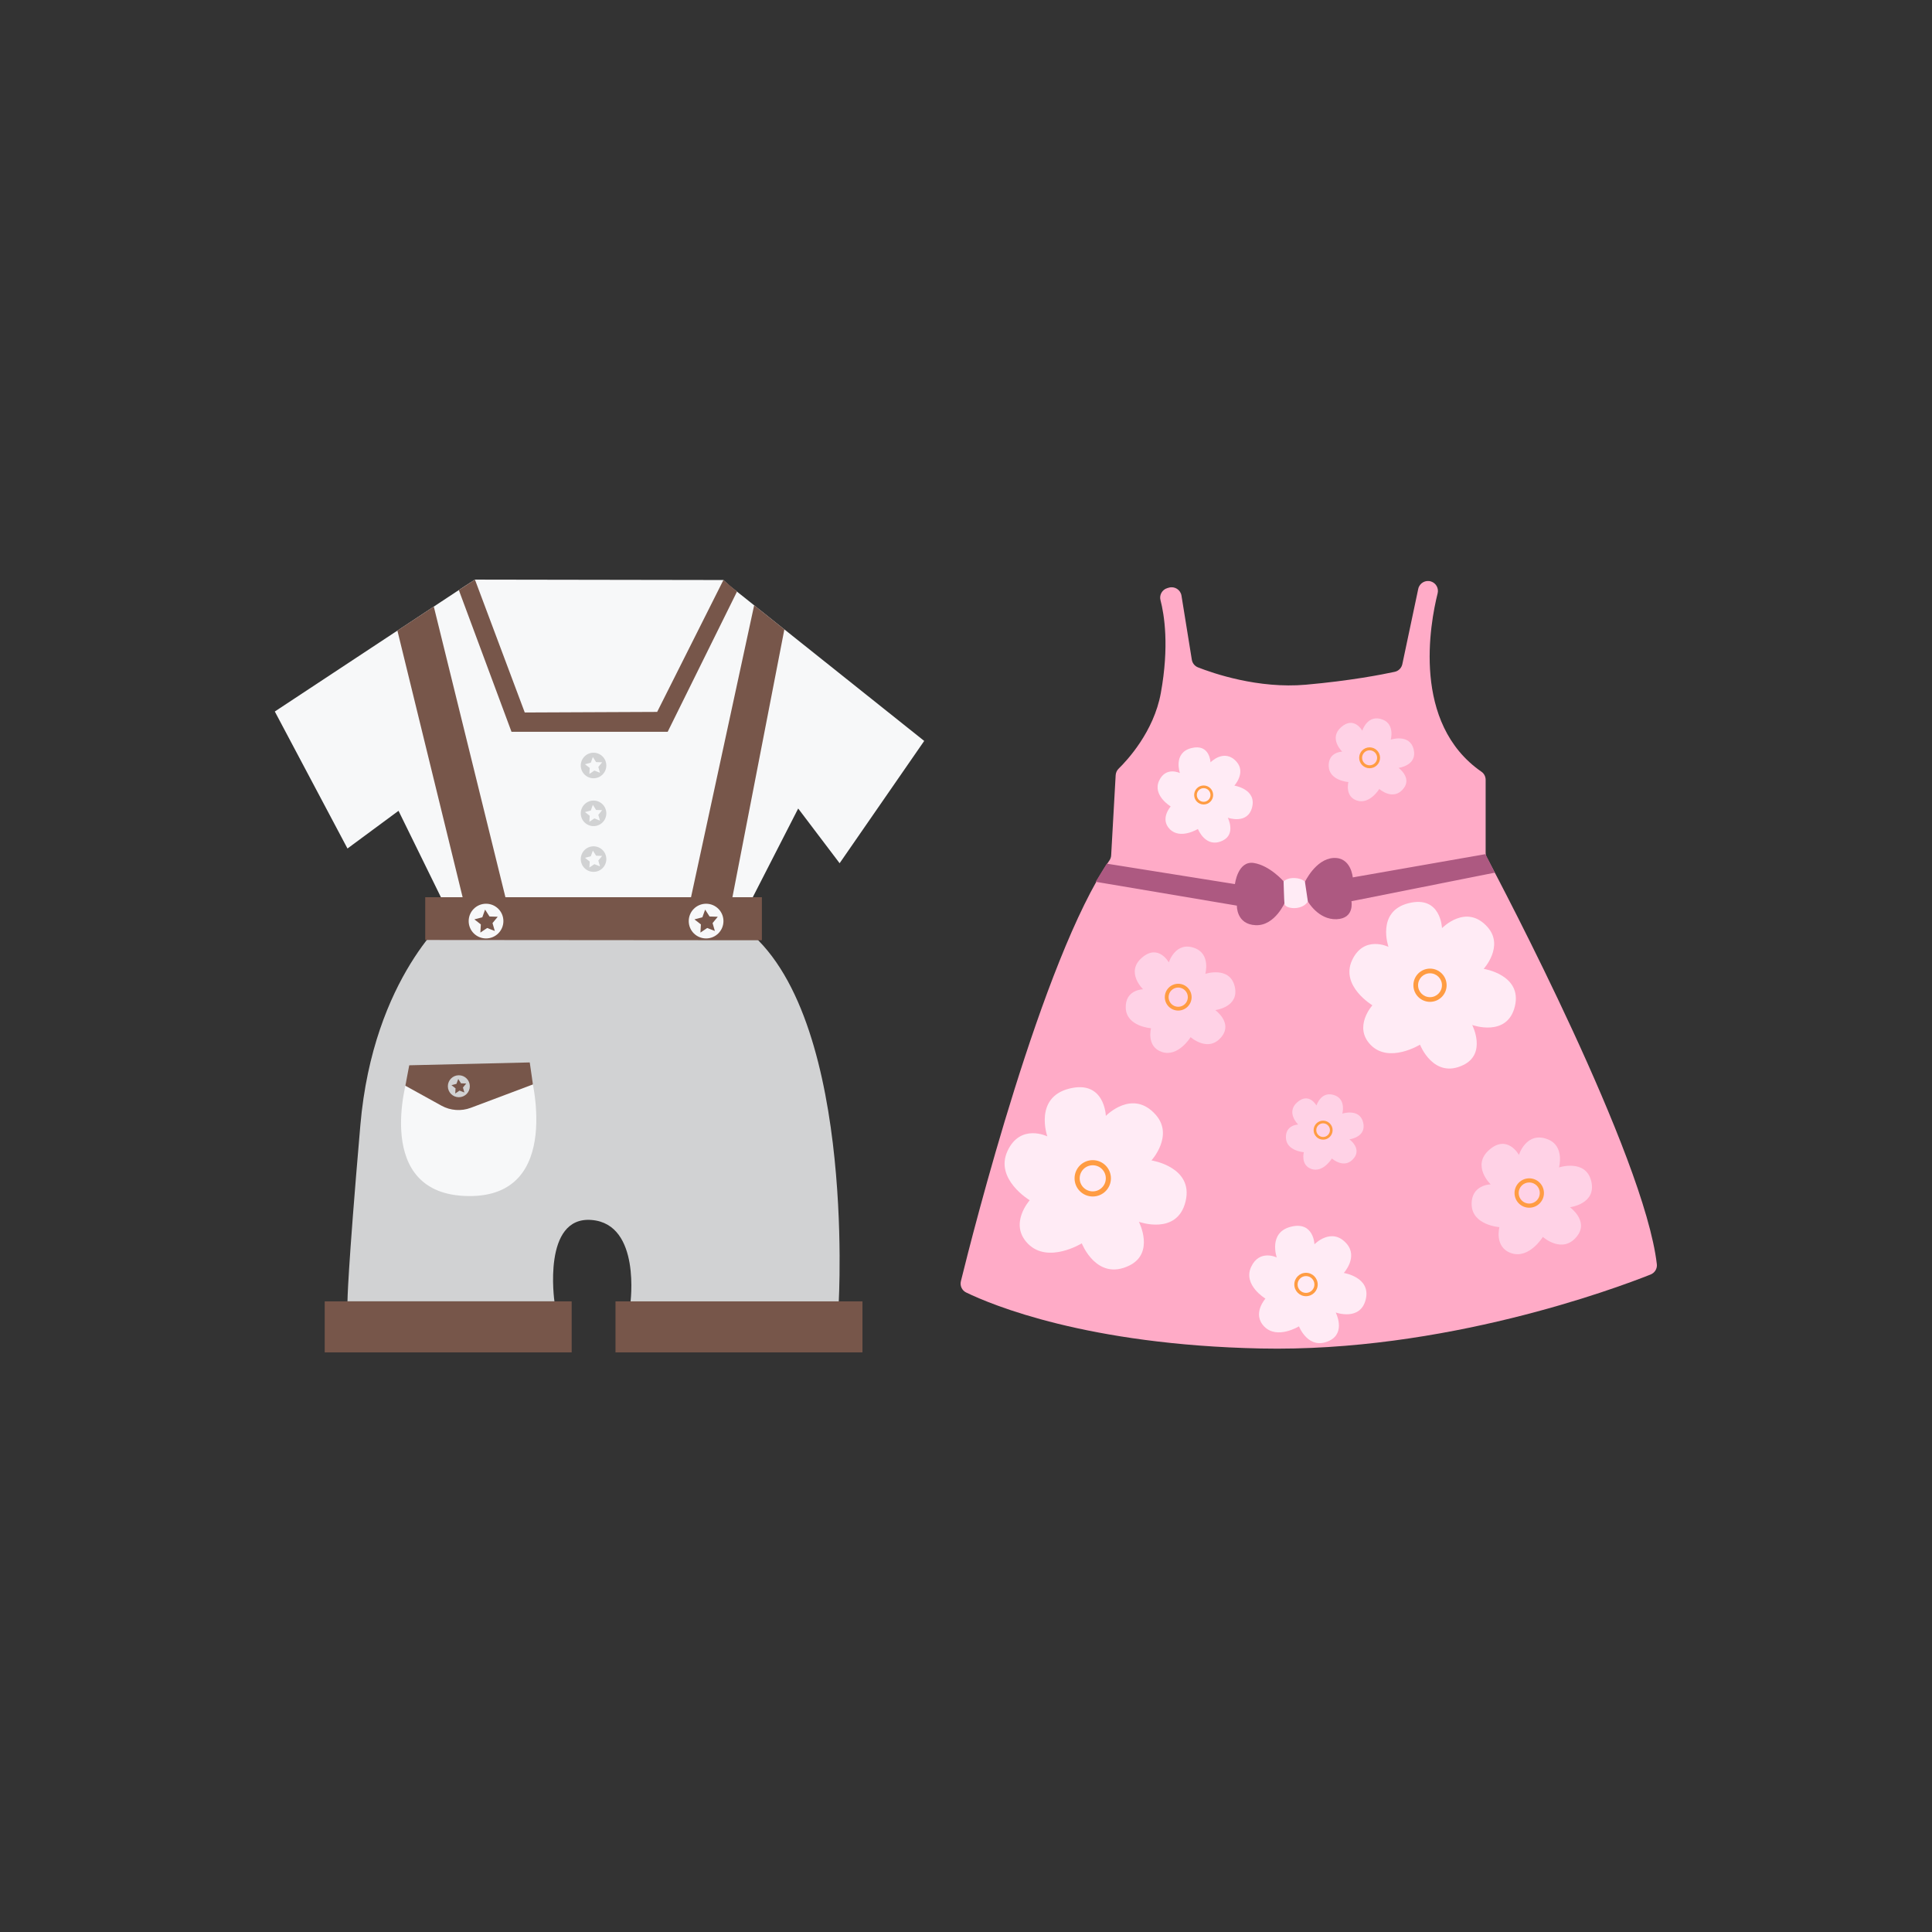 <svg xmlns="http://www.w3.org/2000/svg" xmlns:xlink="http://www.w3.org/1999/xlink" width="1080" zoomAndPan="magnify" viewBox="0 0 810 810" height="1080" preserveAspectRatio="xMidYMid meet" version="1.0"><rect x="0" y="0" width="810" height="810" fill="#333333" stroke="none"/><defs><clipPath id="82d6086caa"><path d="M 402.375 243 L 694.875 243 L 694.875 566 L 402.375 566 Z M 402.375 243 " clip-rule="nonzero"/></clipPath><clipPath id="ae96259a25"><path d="M 115.215 243 L 387.465 243 L 387.465 380 L 115.215 380 Z M 115.215 243 " clip-rule="nonzero"/></clipPath></defs><g clip-path="url(#82d6086caa)"><path fill="#ffabc7" d="M 489.398 246.57 L 490.043 246.383 C 492.453 245.672 494.941 247.238 495.34 249.719 L 499.676 276.582 C 499.91 278.035 500.887 279.254 502.262 279.797 C 508.574 282.281 527.512 288.844 547.535 287.062 C 566.113 285.414 579.383 282.824 584.746 281.66 C 586.352 281.312 587.594 280.055 587.934 278.449 L 594.605 246.891 C 595.117 244.453 597.641 243.008 600.004 243.797 C 602.074 244.484 603.262 246.645 602.734 248.762 C 599.562 261.43 591.793 303.27 621.133 323.57 C 622.234 324.332 622.863 325.613 622.863 326.953 L 622.863 357.504 C 622.863 358.188 623.027 358.852 623.348 359.457 C 629.359 370.762 689.422 484.602 694.637 530.031 C 694.852 531.895 693.766 533.652 692.023 534.344 C 676.969 540.328 605.32 567.004 528.43 565.359 C 455.777 563.805 415.82 547.09 405.07 541.883 C 403.305 541.027 402.387 539.062 402.855 537.16 C 407.922 516.594 436.941 402.07 465.137 360.723 C 465.566 360.098 465.816 359.375 465.859 358.613 L 467.746 325.027 C 467.805 323.988 468.242 323 468.988 322.273 C 472.609 318.734 483.723 306.77 486.672 290.609 C 490.277 270.863 488.125 257.68 486.539 251.613 C 485.969 249.434 487.238 247.207 489.398 246.57 Z M 489.398 246.57 " fill-opacity="1" fill-rule="nonzero"/></g><path fill="#ffebf5" d="M 439.094 476.426 C 439.094 476.426 433.371 460.172 448.277 456.406 C 463.184 452.645 463.633 467.848 463.633 467.848 C 463.633 467.848 474.789 456.285 484.562 467.395 C 492.238 476.125 482.754 486.508 482.754 486.508 C 482.754 486.508 500.527 489.219 497.062 503.668 C 493.602 518.117 477.484 512.246 477.484 512.246 C 477.484 512.246 484.262 525.34 473.422 530.609 C 459.73 537.262 453.547 521.277 453.547 521.277 C 453.547 521.277 439.395 530.008 430.965 521.426 C 422.797 513.117 431.715 503.215 431.715 503.215 C 431.715 503.215 416.938 494.391 422.383 482.598 C 427.801 470.855 439.094 476.426 439.094 476.426 Z M 439.094 476.426 " fill-opacity="1" fill-rule="nonzero"/><path fill="#ff9c43" d="M 458.141 486.398 C 453.93 486.398 450.516 489.812 450.516 494.02 C 450.516 498.227 453.93 501.637 458.141 501.637 C 462.348 501.637 465.762 498.227 465.762 494.02 C 465.762 489.812 462.348 486.398 458.141 486.398 Z M 458.141 499.492 C 455.113 499.492 452.664 497.043 452.664 494.02 C 452.664 490.996 455.113 488.543 458.141 488.543 C 461.164 488.543 463.617 490.996 463.617 494.02 C 463.617 497.043 461.164 499.492 458.141 499.492 Z M 458.141 499.492 " fill-opacity="1" fill-rule="nonzero"/><path fill="#ffebf5" d="M 582.125 396.977 C 582.125 396.977 576.895 382.117 590.523 378.676 C 604.148 375.234 604.562 389.133 604.562 389.133 C 604.562 389.133 614.762 378.562 623.695 388.719 C 630.715 396.699 622.043 406.195 622.043 406.195 C 622.043 406.195 638.289 408.672 635.125 421.879 C 631.957 435.09 617.223 429.723 617.223 429.723 C 617.223 429.723 623.418 441.695 613.508 446.512 C 600.992 452.594 595.34 437.98 595.34 437.98 C 595.34 437.98 582.402 445.961 574.695 438.117 C 567.227 430.52 575.383 421.469 575.383 421.469 C 575.383 421.469 561.871 413.402 566.848 402.617 C 571.805 391.887 582.125 396.977 582.125 396.977 Z M 582.125 396.977 " fill-opacity="1" fill-rule="nonzero"/><path fill="#ff9c43" d="M 599.539 406.094 C 595.691 406.094 592.57 409.215 592.57 413.059 C 592.57 416.906 595.691 420.027 599.539 420.027 C 603.387 420.027 606.504 416.906 606.504 413.059 C 606.504 409.215 603.387 406.094 599.539 406.094 Z M 599.539 418.066 C 596.773 418.066 594.531 415.824 594.531 413.059 C 594.531 410.297 596.773 408.055 599.539 408.055 C 602.305 408.055 604.543 410.297 604.543 413.059 C 604.543 415.824 602.305 418.066 599.539 418.066 Z M 599.539 418.066 " fill-opacity="1" fill-rule="nonzero"/><path fill="#ffd2e6" d="M 544.273 471.477 C 544.273 471.477 538.969 466.41 543.898 462.113 C 548.828 457.812 551.93 463.492 551.93 463.492 C 551.93 463.492 553.934 456.957 559.785 459.289 C 564.379 461.121 562.785 466.887 562.785 466.887 C 562.785 466.887 570.051 464.492 571.52 470.641 C 572.992 476.789 565.746 477.668 565.746 477.668 C 565.746 477.668 570.844 481.328 567.746 485.418 C 563.836 490.578 558.406 485.707 558.406 485.707 C 558.406 485.707 554.723 491.746 549.867 490.117 C 545.168 488.535 546.641 483.062 546.641 483.062 C 546.641 483.062 539.332 482.562 539.125 477.039 C 538.918 471.539 544.273 471.477 544.273 471.477 Z M 544.273 471.477 " fill-opacity="1" fill-rule="nonzero"/><path fill="#ff9c43" d="M 554.719 469.84 C 552.52 469.84 550.738 471.621 550.738 473.82 C 550.738 476.02 552.52 477.801 554.719 477.801 C 556.922 477.801 558.703 476.02 558.703 473.82 C 558.703 471.621 556.922 469.84 554.719 469.84 Z M 554.719 476.684 C 553.141 476.684 551.859 475.402 551.859 473.82 C 551.859 472.242 553.141 470.961 554.719 470.961 C 556.301 470.961 557.582 472.242 557.582 473.82 C 557.582 475.402 556.301 476.684 554.719 476.684 Z M 554.719 476.684 " fill-opacity="1" fill-rule="nonzero"/><path fill="#ffebf5" d="M 494.684 324.105 C 494.684 324.105 491.695 315.609 499.484 313.641 C 507.273 311.676 507.508 319.621 507.508 319.621 C 507.508 319.621 513.34 313.578 518.445 319.383 C 522.461 323.945 517.504 329.375 517.504 329.375 C 517.504 329.375 526.789 330.789 524.98 338.34 C 523.172 345.891 514.75 342.824 514.75 342.824 C 514.75 342.824 518.289 349.668 512.625 352.418 C 505.469 355.898 502.238 347.543 502.238 347.543 C 502.238 347.543 494.844 352.105 490.438 347.621 C 486.168 343.281 490.828 338.105 490.828 338.105 C 490.828 338.105 483.105 333.492 485.953 327.328 C 488.785 321.195 494.684 324.105 494.684 324.105 Z M 494.684 324.105 " fill-opacity="1" fill-rule="nonzero"/><path fill="#ff9c43" d="M 504.637 329.316 C 502.438 329.316 500.656 331.098 500.656 333.297 C 500.656 335.496 502.438 337.281 504.637 337.281 C 506.836 337.281 508.621 335.496 508.621 333.297 C 508.621 331.098 506.836 329.316 504.637 329.316 Z M 504.637 336.16 C 503.059 336.16 501.777 334.879 501.777 333.297 C 501.777 331.719 503.059 330.438 504.637 330.438 C 506.219 330.438 507.5 331.719 507.5 333.297 C 507.5 334.879 506.219 336.16 504.637 336.16 Z M 504.637 336.16 " fill-opacity="1" fill-rule="nonzero"/><path fill="#ffd2e6" d="M 479.238 414.758 C 479.238 414.758 471.758 407.617 478.711 401.555 C 485.66 395.492 490.035 403.5 490.035 403.5 C 490.035 403.5 492.859 394.285 501.109 397.574 C 507.59 400.156 505.34 408.289 505.34 408.289 C 505.34 408.289 515.582 404.91 517.66 413.578 C 519.734 422.25 509.52 423.488 509.52 423.488 C 509.52 423.488 516.703 428.652 512.336 434.418 C 506.82 441.695 499.168 434.824 499.168 434.824 C 499.168 434.824 493.969 443.34 487.125 441.043 C 480.5 438.816 482.578 431.094 482.578 431.094 C 482.578 431.094 472.27 430.391 471.977 422.602 C 471.684 414.848 479.238 414.758 479.238 414.758 Z M 479.238 414.758 " fill-opacity="1" fill-rule="nonzero"/><path fill="#ff9c43" d="M 493.969 412.449 C 490.867 412.449 488.352 414.965 488.352 418.066 C 488.352 421.168 490.867 423.68 493.969 423.68 C 497.07 423.68 499.586 421.168 499.586 418.066 C 499.586 414.965 497.07 412.449 493.969 412.449 Z M 493.969 422.102 C 491.738 422.102 489.934 420.293 489.934 418.066 C 489.934 415.836 491.738 414.031 493.969 414.031 C 496.199 414.031 498.004 415.836 498.004 418.066 C 498.004 420.293 496.195 422.102 493.969 422.102 Z M 493.969 422.102 " fill-opacity="1" fill-rule="nonzero"/><path fill="#ffd2e6" d="M 562.727 315.129 C 562.727 315.129 556.895 309.559 562.316 304.832 C 567.734 300.102 571.148 306.348 571.148 306.348 C 571.148 306.348 573.352 299.16 579.781 301.727 C 584.836 303.742 583.082 310.082 583.082 310.082 C 583.082 310.082 591.07 307.449 592.691 314.211 C 594.309 320.973 586.344 321.938 586.344 321.938 C 586.344 321.938 591.945 325.965 588.539 330.461 C 584.238 336.137 578.27 330.777 578.27 330.777 C 578.27 330.777 574.215 337.422 568.879 335.629 C 563.711 333.891 565.332 327.871 565.332 327.871 C 565.332 327.871 557.293 327.32 557.062 321.246 C 556.836 315.199 562.727 315.129 562.727 315.129 Z M 562.727 315.129 " fill-opacity="1" fill-rule="nonzero"/><path fill="#ff9c43" d="M 574.215 313.328 C 571.797 313.328 569.836 315.289 569.836 317.707 C 569.836 320.125 571.797 322.086 574.215 322.086 C 576.633 322.086 578.594 320.125 578.594 317.707 C 578.594 315.289 576.633 313.328 574.215 313.328 Z M 574.215 320.855 C 572.477 320.855 571.066 319.445 571.066 317.707 C 571.066 315.969 572.477 314.562 574.215 314.562 C 575.953 314.562 577.363 315.969 577.363 317.707 C 577.363 319.445 575.953 320.855 574.215 320.855 Z M 574.215 320.855 " fill-opacity="1" fill-rule="nonzero"/><path fill="#ffd2e6" d="M 624.973 496.551 C 624.973 496.551 616.762 488.715 624.391 482.059 C 632.02 475.402 636.824 484.195 636.824 484.195 C 636.824 484.195 639.922 474.078 648.977 477.688 C 656.09 480.523 653.621 489.449 653.621 489.449 C 653.621 489.449 664.863 485.742 667.145 495.258 C 669.422 504.773 658.207 506.137 658.207 506.137 C 658.207 506.137 666.094 511.805 661.301 518.129 C 655.246 526.121 646.848 518.578 646.848 518.578 C 646.848 518.578 641.141 527.926 633.629 525.402 C 626.355 522.957 628.637 514.484 628.637 514.484 C 628.637 514.484 617.324 513.711 617 505.16 C 616.68 496.648 624.973 496.551 624.973 496.551 Z M 624.973 496.551 " fill-opacity="1" fill-rule="nonzero"/><path fill="#ff9c43" d="M 641.141 494.02 C 637.734 494.02 634.977 496.777 634.977 500.184 C 634.977 503.586 637.734 506.344 641.141 506.344 C 644.547 506.344 647.305 503.586 647.305 500.184 C 647.305 496.777 644.547 494.02 641.141 494.02 Z M 641.141 504.609 C 638.695 504.609 636.711 502.629 636.711 500.18 C 636.711 497.734 638.695 495.754 641.141 495.754 C 643.586 495.754 645.57 497.734 645.57 500.18 C 645.57 502.629 643.586 504.609 641.141 504.609 Z M 641.141 504.609 " fill-opacity="1" fill-rule="nonzero"/><path fill="#ad5981" d="M 464.012 362.09 L 517.754 370.66 C 517.754 370.66 518.922 360.742 525.676 361.812 C 532.43 362.883 538.207 369.559 538.207 369.559 L 547.035 369.855 C 547.035 369.855 551.523 360.18 559.004 359.715 C 566.48 359.25 567.152 367.855 567.152 367.855 L 622.773 358.102 L 626.715 365.867 L 566.598 377.84 C 566.598 377.84 568.004 385.098 560.352 385.383 C 552.699 385.672 548.328 377.934 548.328 377.934 L 538.867 378.004 C 538.867 378.004 534.637 388.227 526.461 387.891 C 518.281 387.559 518.566 379.688 518.566 379.688 L 459.344 369.691 Z M 464.012 362.09 " fill-opacity="1" fill-rule="nonzero"/><path fill="#ffebf5" d="M 538.148 369.531 C 538.148 369.531 539.586 367.977 542.809 368.125 C 546.027 368.273 547.105 369.707 547.105 369.707 L 548.328 377.934 C 548.328 377.934 547.262 380.16 543.781 380.652 C 541.617 380.957 538.703 380.43 538.512 378.82 C 538.375 377.699 538.148 369.531 538.148 369.531 Z M 538.148 369.531 " fill-opacity="1" fill-rule="nonzero"/><path fill="#ffebf5" d="M 535.289 527.203 C 535.289 527.203 531.609 516.738 541.203 514.316 C 550.797 511.895 551.09 521.68 551.09 521.68 C 551.09 521.68 558.27 514.238 564.559 521.391 C 569.504 527.008 563.395 533.695 563.395 533.695 C 563.395 533.695 574.836 535.438 572.605 544.738 C 570.379 554.039 560.004 550.262 560.004 550.262 C 560.004 550.262 564.367 558.691 557.387 562.082 C 548.574 566.363 544.594 556.074 544.594 556.074 C 544.594 556.074 535.484 561.695 530.059 556.172 C 524.801 550.824 530.543 544.449 530.543 544.449 C 530.543 544.449 521.027 538.77 524.535 531.176 C 528.023 523.617 535.289 527.203 535.289 527.203 Z M 535.289 527.203 " fill-opacity="1" fill-rule="nonzero"/><path fill="#ff9c43" d="M 547.551 533.625 C 544.84 533.625 542.645 535.82 542.645 538.527 C 542.645 541.238 544.84 543.434 547.551 543.434 C 550.262 543.434 552.457 541.238 552.457 538.527 C 552.457 535.82 550.262 533.625 547.551 533.625 Z M 547.551 542.051 C 545.602 542.051 544.023 540.477 544.023 538.527 C 544.023 536.582 545.602 535.004 547.551 535.004 C 549.496 535.004 551.074 536.582 551.074 538.527 C 551.074 540.477 549.496 542.051 547.551 542.051 Z M 547.551 542.051 " fill-opacity="1" fill-rule="nonzero"/><g clip-path="url(#ae96259a25)"><path fill="#f7f8f9" d="M 115.215 298.301 L 145.68 355.742 L 167.082 339.934 L 186.559 379.641 L 313.82 379.641 L 334.645 338.973 L 352.016 361.91 L 387.477 310.637 L 305.93 245.598 L 303.297 243.176 L 199.121 243.004 L 195.074 245.598 Z M 115.215 298.301 " fill-opacity="1" fill-rule="nonzero"/></g><path fill="#d1d2d3" d="M 189.066 383.113 C 189.066 383.113 156.477 409.328 151.078 471.777 C 145.68 534.23 145.68 545.602 145.68 545.602 L 232.449 545.602 C 232.449 545.602 227.242 509.75 248.066 511.484 C 268.891 513.219 264.266 546.566 264.266 546.566 L 351.609 546.566 C 351.609 546.566 359.133 420.121 309.383 387.16 Z M 189.066 383.113 " fill-opacity="1" fill-rule="nonzero"/><path fill="#77564a" d="M 328.848 263.879 L 316.184 253.777 L 289.715 376.172 L 211.902 376.172 L 181.875 254.309 L 166.613 264.379 L 193.961 376.172 L 178.277 376.172 L 178.277 394.098 L 319.422 394.211 L 319.422 376.172 L 307.07 376.172 Z M 328.848 263.879 " fill-opacity="1" fill-rule="nonzero"/><path fill="#77564a" d="M 136.137 545.602 L 239.68 545.602 L 239.68 566.996 L 136.137 566.996 Z M 136.137 545.602 " fill-opacity="1" fill-rule="nonzero"/><path fill="#77564a" d="M 258.047 545.602 L 361.59 545.602 L 361.59 566.996 L 258.047 566.996 Z M 258.047 545.602 " fill-opacity="1" fill-rule="nonzero"/><path fill="#77564a" d="M 192.371 247.395 L 214.449 306.809 L 279.93 306.809 L 308.988 248.035 L 303.297 243.176 L 275.516 298.473 L 220.008 298.715 L 199.121 243.004 Z M 192.371 247.395 " fill-opacity="1" fill-rule="nonzero"/><path fill="#f7f8f9" d="M 203.773 378.895 C 199.758 378.895 196.496 382.152 196.496 386.172 C 196.496 390.188 199.758 393.445 203.773 393.445 C 207.793 393.445 211.051 390.188 211.051 386.172 C 211.055 382.152 207.793 378.895 203.773 378.895 Z M 207.445 390.316 L 204.242 389.066 L 201.395 390.992 L 201.594 387.562 L 198.879 385.449 L 202.207 384.582 L 203.375 381.348 L 205.234 384.242 L 208.672 384.355 L 206.488 387.012 Z M 207.445 390.316 " fill-opacity="1" fill-rule="nonzero"/><path fill="#f7f8f9" d="M 296.035 378.895 C 292.016 378.895 288.758 382.152 288.758 386.172 C 288.758 390.188 292.016 393.445 296.035 393.445 C 300.055 393.445 303.312 390.188 303.312 386.172 C 303.312 382.152 300.055 378.895 296.035 378.895 Z M 299.707 390.316 L 296.504 389.066 L 293.656 390.992 L 293.855 387.562 L 291.141 385.449 L 294.469 384.582 L 295.637 381.348 L 297.492 384.242 L 300.93 384.355 L 298.75 387.012 Z M 299.707 390.316 " fill-opacity="1" fill-rule="nonzero"/><path fill="#d1d2d3" d="M 248.848 315.578 C 245.891 315.578 243.492 317.977 243.492 320.934 C 243.492 323.891 245.891 326.289 248.848 326.289 C 251.809 326.289 254.203 323.891 254.203 320.934 C 254.203 317.977 251.809 315.578 248.848 315.578 Z M 251.551 323.984 L 249.191 323.066 L 247.098 324.484 L 247.242 321.957 L 245.246 320.406 L 247.695 319.766 L 248.555 317.383 L 249.922 319.516 L 252.453 319.598 L 250.848 321.555 Z M 251.551 323.984 " fill-opacity="1" fill-rule="nonzero"/><path fill="#d1d2d3" d="M 248.848 335.641 C 245.891 335.641 243.492 338.039 243.492 340.996 C 243.492 343.953 245.891 346.352 248.848 346.352 C 251.809 346.352 254.203 343.953 254.203 340.996 C 254.203 338.039 251.809 335.641 248.848 335.641 Z M 251.551 344.047 L 249.191 343.125 L 247.098 344.547 L 247.242 342.02 L 245.246 340.465 L 247.695 339.824 L 248.555 337.445 L 249.922 339.578 L 252.453 339.66 L 250.848 341.617 Z M 251.551 344.047 " fill-opacity="1" fill-rule="nonzero"/><path fill="#d1d2d3" d="M 248.848 354.82 C 245.891 354.82 243.492 357.219 243.492 360.176 C 243.492 363.133 245.891 365.531 248.848 365.531 C 251.809 365.531 254.203 363.133 254.203 360.176 C 254.203 357.219 251.809 354.82 248.848 354.82 Z M 251.551 363.227 L 249.191 362.305 L 247.098 363.727 L 247.242 361.199 L 245.246 359.645 L 247.695 359.004 L 248.555 356.625 L 249.922 358.758 L 252.453 358.84 L 250.848 360.797 Z M 251.551 363.227 " fill-opacity="1" fill-rule="nonzero"/><path fill="#f7f8f9" d="M 170.84 451.684 C 170.84 451.684 155.879 500.961 196.348 501.453 C 236.812 501.941 222.344 449.723 222.344 449.723 Z M 170.84 451.684 " fill-opacity="1" fill-rule="nonzero"/><path fill="#77564a" d="M 171.574 446.625 L 169.949 455.199 L 185.094 463.562 C 188.863 465.641 193.352 465.969 197.383 464.453 L 223.434 454.652 L 222.098 445.43 Z M 171.574 446.625 " fill-opacity="1" fill-rule="nonzero"/><path fill="#d1d2d3" d="M 192.371 450.809 C 189.828 450.809 187.766 452.871 187.766 455.41 C 187.766 457.953 189.828 460.012 192.371 460.012 C 194.914 460.012 196.973 457.953 196.973 455.41 C 196.973 452.871 194.914 450.809 192.371 450.809 Z M 194.691 458.031 L 192.664 457.242 L 190.863 458.461 L 190.992 456.289 L 189.273 454.957 L 191.379 454.406 L 192.117 452.359 L 193.293 454.191 L 195.469 454.262 L 194.09 455.945 Z M 194.691 458.031 " fill-opacity="1" fill-rule="nonzero"/></svg>